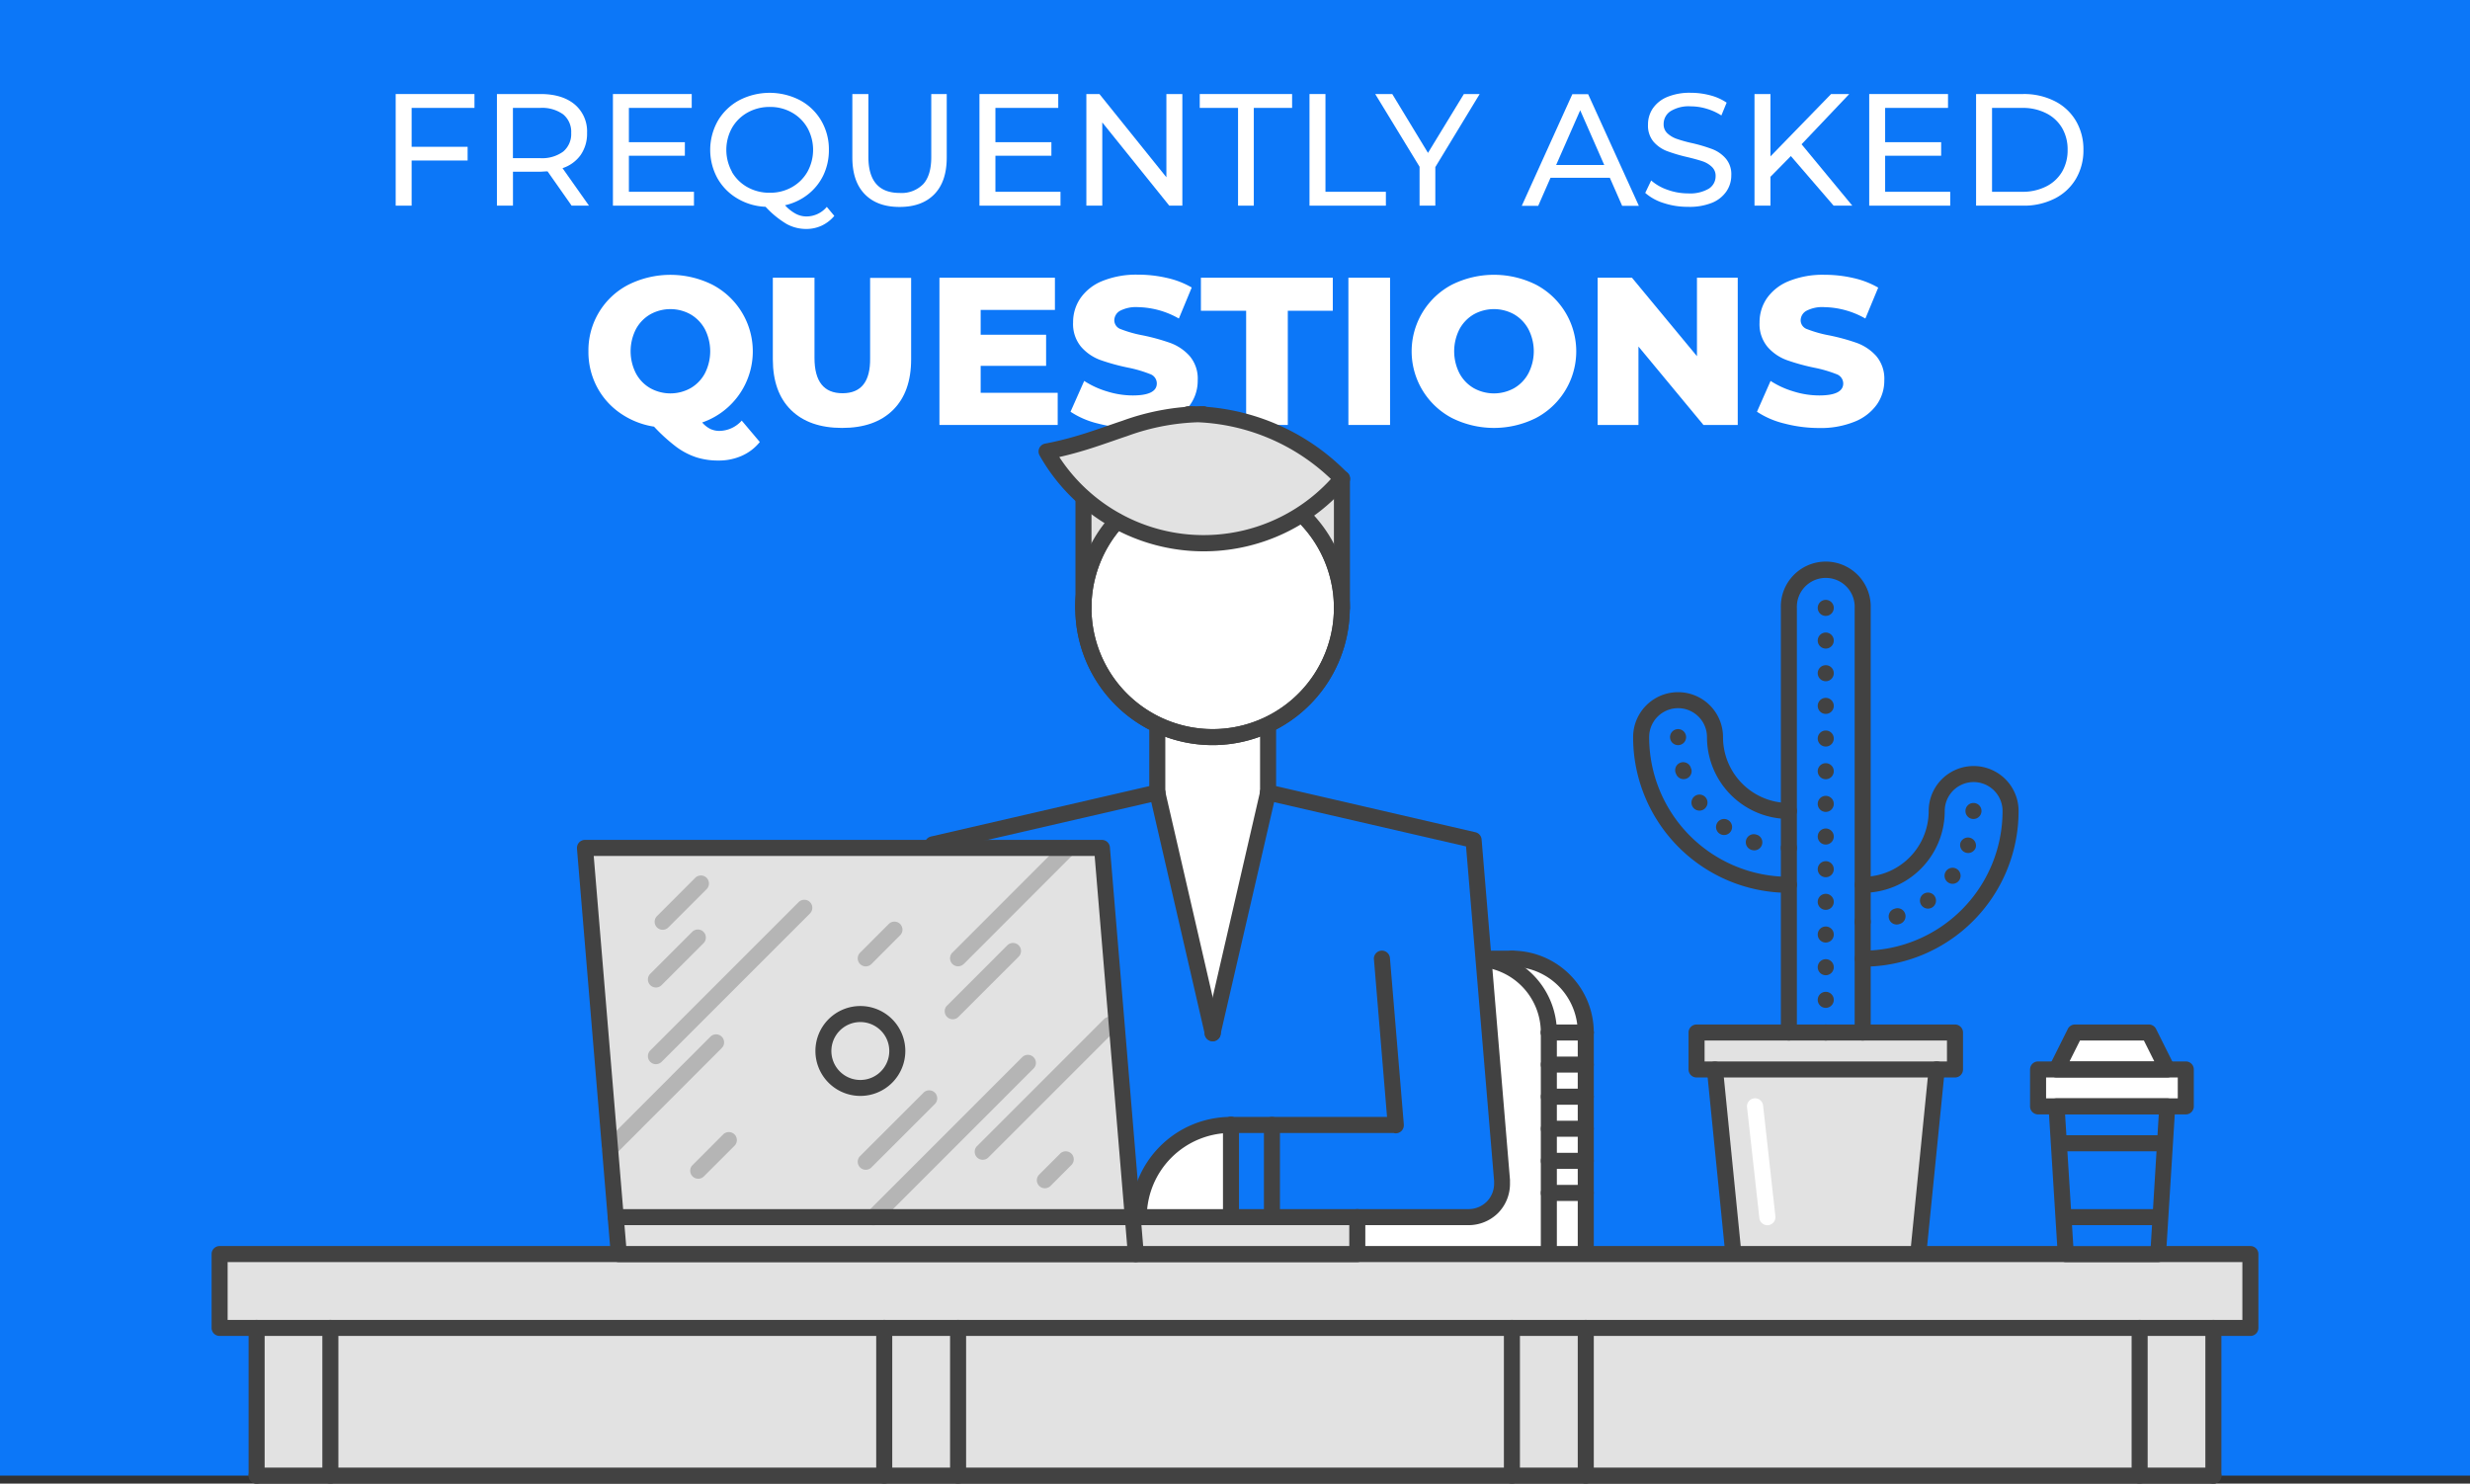 <svg xmlns="http://www.w3.org/2000/svg" viewBox="0 0 616 370"><rect x="0" y="0" width="616" height="370" fill="#333333" stroke="none"/><defs><style>.cls-1{fill:#0c77f8;}.cls-2{fill:#fff;}.cls-3{fill:#e2e2e2;}.cls-4{fill:#424242;}.cls-5{fill:#b5b5b5;}</style></defs><title>banner-1</title><g id="Layer_2" data-name="Layer 2"><g id="banner"><rect class="cls-1" width="616" height="368"/><polygon class="cls-2" points="102.66 26.91 102.66 36.61 116.62 36.61 116.62 40.03 102.66 40.03 102.66 51.29 98.68 51.29 98.68 23.45 118.33 23.45 118.33 26.91 102.66 26.91"/><path class="cls-2" d="M142.56,51.29l-6-8.55c-.74,0-1.33.08-1.75.08h-6.88v8.47h-4V23.45H134.8q5.4,0,8.51,2.58a8.77,8.77,0,0,1,3.1,7.12,9.31,9.31,0,0,1-1.59,5.49,9,9,0,0,1-4.53,3.3l6.6,9.35Zm-2.11-13.48a5.7,5.7,0,0,0,2-4.66,5.63,5.63,0,0,0-2-4.63,9,9,0,0,0-5.77-1.61h-6.76V39.44h6.76A8.9,8.9,0,0,0,140.45,37.81Z"/><polygon class="cls-2" points="173.07 47.83 173.07 51.29 152.86 51.29 152.86 23.45 172.51 23.45 172.51 26.91 156.84 26.91 156.84 35.46 170.8 35.46 170.8 38.84 156.84 38.84 156.84 47.83 173.07 47.83"/><path class="cls-2" d="M208.07,53.84a9.28,9.28,0,0,1-3.14,2.43,9.1,9.1,0,0,1-3.86.83,10.1,10.1,0,0,1-4.91-1.25,23.54,23.54,0,0,1-5.23-4.28,14.85,14.85,0,0,1-7.1-2.11,13.57,13.57,0,0,1-4.94-5.07,14.75,14.75,0,0,1,.16-14.3A13.73,13.73,0,0,1,184.36,25a16.45,16.45,0,0,1,15.16,0,13.56,13.56,0,0,1,5.29,5.09,14.15,14.15,0,0,1,1.91,7.3,14.45,14.45,0,0,1-1.37,6.29,13.49,13.49,0,0,1-3.86,4.81,14.43,14.43,0,0,1-5.71,2.7,10.17,10.17,0,0,0,2.69,2.13,5.73,5.73,0,0,0,2.64.66,6.64,6.64,0,0,0,5.09-2.39Zm-25.56-11a10.2,10.2,0,0,0,3.9,3.84A11.16,11.16,0,0,0,192,48.07a10.93,10.93,0,0,0,5.49-1.39,10.15,10.15,0,0,0,3.88-3.84,11.32,11.32,0,0,0,0-10.94,10.15,10.15,0,0,0-3.88-3.84A10.93,10.93,0,0,0,192,26.67a11.16,11.16,0,0,0-5.55,1.39,10.2,10.2,0,0,0-3.9,3.84,11.32,11.32,0,0,0,0,10.94Z"/><path class="cls-2" d="M215.67,48.43q-3.1-3.18-3.1-9.15V23.45h4V39.12q0,9,7.83,9a7.55,7.55,0,0,0,5.85-2.21q2-2.2,2-6.74V23.45h3.86V39.28q0,6-3.1,9.17t-8.68,3.16Q218.77,51.61,215.67,48.43Z"/><polygon class="cls-2" points="264.48 47.83 264.48 51.29 244.27 51.29 244.27 23.45 263.92 23.45 263.92 26.91 248.25 26.91 248.25 35.46 262.21 35.46 262.21 38.84 248.25 38.84 248.25 47.83 264.48 47.83"/><polygon class="cls-2" points="294.87 23.45 294.87 51.29 291.61 51.29 274.9 30.53 274.9 51.29 270.93 51.29 270.93 23.45 274.19 23.45 290.89 44.21 290.89 23.45 294.87 23.45"/><polygon class="cls-2" points="308.76 26.91 299.21 26.91 299.21 23.45 322.24 23.45 322.24 26.91 312.69 26.91 312.69 51.29 308.76 51.29 308.76 26.91"/><polygon class="cls-2" points="326.58 23.45 330.56 23.45 330.56 47.83 345.63 47.83 345.63 51.29 326.58 51.29 326.58 23.45"/><polygon class="cls-2" points="357.96 41.67 357.96 51.29 354.03 51.29 354.03 41.59 342.97 23.45 347.22 23.45 356.13 38.13 365.08 23.45 369.02 23.45 357.96 41.67"/><path class="cls-2" d="M401.48,44.33H386.69l-3.07,7h-4.1l12.61-27.84h3.94l12.65,27.84h-4.17Zm-1.39-3.18-6-13.65-6,13.65Z"/><path class="cls-2" d="M414.91,50.64a12.6,12.6,0,0,1-4.6-2.53l1.48-3.1a12.17,12.17,0,0,0,4.07,2.32,15,15,0,0,0,5.12.9,9.24,9.24,0,0,0,5.17-1.17,3.64,3.64,0,0,0,1.71-3.13,3,3,0,0,0-.94-2.32,6.19,6.19,0,0,0-2.31-1.38c-.91-.31-2.2-.67-3.87-1.07a40.12,40.12,0,0,1-5.08-1.51,8.51,8.51,0,0,1-3.3-2.33A6.25,6.25,0,0,1,411,31.08a7.16,7.16,0,0,1,1.17-4,8.1,8.1,0,0,1,3.56-2.87,14.59,14.59,0,0,1,5.93-1.07,18.87,18.87,0,0,1,4.85.63,13.09,13.09,0,0,1,4.1,1.83l-1.31,3.19a14.33,14.33,0,0,0-3.74-1.69,13.81,13.81,0,0,0-3.9-.58,8.62,8.62,0,0,0-5.07,1.23,3.79,3.79,0,0,0-1.69,3.19,3,3,0,0,0,.95,2.32,6.61,6.61,0,0,0,2.37,1.39,34.28,34.28,0,0,0,3.84,1.06,39,39,0,0,1,5.05,1.51,8.39,8.39,0,0,1,3.28,2.31,6,6,0,0,1,1.38,4.18,7.06,7.06,0,0,1-1.2,4,8,8,0,0,1-3.62,2.87,15,15,0,0,1-6,1A19,19,0,0,1,414.91,50.64Z"/><polygon class="cls-2" points="446.63 38.92 441.54 44.09 441.54 51.29 437.56 51.29 437.56 23.45 441.54 23.45 441.54 39 456.66 23.45 461.19 23.45 449.3 35.98 461.95 51.29 457.29 51.29 446.63 38.92"/><polygon class="cls-2" points="486.37 47.83 486.37 51.29 466.17 51.29 466.17 23.45 485.82 23.45 485.82 26.91 470.14 26.91 470.14 35.46 484.11 35.46 484.11 38.84 470.14 38.84 470.14 47.83 486.37 47.83"/><path class="cls-2" d="M492.82,23.45h11.73a16.92,16.92,0,0,1,7.84,1.75,12.8,12.8,0,0,1,5.31,4.91,13.89,13.89,0,0,1,1.89,7.26,13.89,13.89,0,0,1-1.89,7.26,12.8,12.8,0,0,1-5.31,4.91,16.92,16.92,0,0,1-7.84,1.75H492.82Zm11.49,24.38a12.94,12.94,0,0,0,5.95-1.31,9.53,9.53,0,0,0,4-3.68,10.57,10.57,0,0,0,1.39-5.47,10.57,10.57,0,0,0-1.39-5.47,9.53,9.53,0,0,0-4-3.68,12.82,12.82,0,0,0-5.95-1.31H496.8V47.83Z"/><path class="cls-2" d="M189.49,110.23a11.94,11.94,0,0,1-4.49,3.44,14,14,0,0,1-5.79,1.18,17.89,17.89,0,0,1-5.51-.79,17.66,17.66,0,0,1-5-2.59,43.27,43.27,0,0,1-5.59-5.07,20.16,20.16,0,0,1-8.49-3.41,18.24,18.24,0,0,1-5.8-6.61,18.71,18.71,0,0,1-2.07-8.76A18.39,18.39,0,0,1,156.73,71a23.49,23.49,0,0,1,20.93,0,18.76,18.76,0,0,1-2.54,34.36,6.54,6.54,0,0,0,2.07,1.63,5.3,5.3,0,0,0,2.23.47,7.56,7.56,0,0,0,5.56-2.57ZM158.59,93.1a9.29,9.29,0,0,0,3.57,3.7,10.33,10.33,0,0,0,10.07,0,9.42,9.42,0,0,0,3.57-3.7,12.12,12.12,0,0,0,0-11,9.56,9.56,0,0,0-3.57-3.7,10.33,10.33,0,0,0-10.07,0,9.42,9.42,0,0,0-3.57,3.7,12.12,12.12,0,0,0,0,11Z"/><path class="cls-2" d="M197.28,102.26q-4.53-4.45-4.54-12.64V69.26h10.39v20q0,8.82,7,8.81T217,89.3v-20h10.23V89.62q0,8.17-4.53,12.64T210,106.72Q201.83,106.72,197.28,102.26Z"/><polygon class="cls-2" points="263.78 97.96 263.78 105.98 234.29 105.98 234.29 69.26 263.09 69.26 263.09 77.29 244.57 77.29 244.57 83.48 260.89 83.48 260.89 91.24 244.57 91.24 244.57 97.96 263.78 97.96"/><path class="cls-2" d="M273.8,105.62a21.4,21.4,0,0,1-6.82-2.94L270.39,95a22.06,22.06,0,0,0,5.71,2.62,21.64,21.64,0,0,0,6.4,1q6,0,6-3a2.48,2.48,0,0,0-1.7-2.34,32,32,0,0,0-5.48-1.6,52.07,52.07,0,0,1-6.93-1.91,11.69,11.69,0,0,1-4.77-3.28,8.85,8.85,0,0,1-2-6.09,10.56,10.56,0,0,1,1.84-6.05,12.21,12.21,0,0,1,5.48-4.28,22.59,22.59,0,0,1,8.95-1.57,31.63,31.63,0,0,1,7.13.81,21.64,21.64,0,0,1,6.19,2.39L294,79.44a21.35,21.35,0,0,0-10.17-2.84,8.58,8.58,0,0,0-4.52.92,2.76,2.76,0,0,0-1.41,2.39,2.36,2.36,0,0,0,1.68,2.2,30,30,0,0,0,5.4,1.52,51.68,51.68,0,0,1,6.95,1.92,12,12,0,0,1,4.77,3.25,8.68,8.68,0,0,1,2,6.06,10.35,10.35,0,0,1-1.83,6,12.53,12.53,0,0,1-5.51,4.28,22.4,22.4,0,0,1-8.92,1.6A34.07,34.07,0,0,1,273.8,105.62Z"/><polygon class="cls-2" points="310.78 77.5 299.5 77.5 299.5 69.26 332.39 69.26 332.39 77.5 321.17 77.5 321.17 105.98 310.78 105.98 310.78 77.5"/><rect class="cls-2" x="336.28" y="69.26" width="10.39" height="36.72"/><path class="cls-2" d="M362.11,104.25a18.78,18.78,0,0,1,0-33.26,23.51,23.51,0,0,1,20.94,0,18.78,18.78,0,0,1,0,33.26,23.43,23.43,0,0,1-20.94,0Zm15.51-7.45a9.33,9.33,0,0,0,3.56-3.7,12,12,0,0,0,0-11,9.46,9.46,0,0,0-3.56-3.7,10.35,10.35,0,0,0-10.08,0,9.46,9.46,0,0,0-3.56,3.7,12.12,12.12,0,0,0,0,11,9.33,9.33,0,0,0,3.56,3.7,10.35,10.35,0,0,0,10.08,0Z"/><polygon class="cls-2" points="433.38 69.26 433.38 105.98 424.83 105.98 408.62 86.42 408.62 105.98 398.44 105.98 398.44 69.26 407 69.26 423.21 88.83 423.21 69.26 433.38 69.26"/><path class="cls-2" d="M445,105.62a21.5,21.5,0,0,1-6.82-2.94L441.57,95a22,22,0,0,0,5.72,2.62,21.54,21.54,0,0,0,6.4,1c4,0,6-1,6-3A2.49,2.49,0,0,0,458,93.31a31.76,31.76,0,0,0-5.48-1.6,51.88,51.88,0,0,1-6.92-1.91,11.66,11.66,0,0,1-4.78-3.28,8.85,8.85,0,0,1-2-6.09,10.55,10.55,0,0,1,1.83-6.05,12.24,12.24,0,0,1,5.49-4.28,22.54,22.54,0,0,1,8.94-1.57,31.78,31.78,0,0,1,7.14.81,21.88,21.88,0,0,1,6.19,2.39l-3.2,7.71A21.39,21.39,0,0,0,455,76.6a8.52,8.52,0,0,0-4.51.92,2.75,2.75,0,0,0-1.42,2.39,2.36,2.36,0,0,0,1.68,2.2,30,30,0,0,0,5.4,1.52,51.26,51.26,0,0,1,7,1.92,12.06,12.06,0,0,1,4.78,3.25,8.73,8.73,0,0,1,2,6.06,10.36,10.36,0,0,1-1.84,6,12.47,12.47,0,0,1-5.51,4.28,22.4,22.4,0,0,1-8.92,1.6A34.13,34.13,0,0,1,445,105.62Z"/><path class="cls-2" d="M395,321l.72-60.24s1.92-11.51-6.24-16.31c0,0-5.52-8.16-27.84-5l-34.56,60,.72,16.8"/><polyline class="cls-2" points="508.02 268.52 508.28 275.92 545.12 275.92 545.12 266.71 539.58 266.24 535.91 257.5 517.49 257.5 512.89 266.71 508.28 266.71"/><rect class="cls-2" x="284.11" y="272.72" width="53.04" height="37.2"/><polygon class="cls-2" points="288.19 173.13 288.43 215.61 296.35 263.6 318.91 261.92 315.07 166.17 288.19 173.13"/><polygon class="cls-3" points="478.36 312.75 432.31 312.75 427.71 266.71 482.96 266.71 478.36 312.75"/><rect class="cls-3" x="423.11" y="257.5" width="64.46" height="9.21"/><path class="cls-1" d="M464.54,220.67A18.41,18.41,0,0,0,483,202.25a9.21,9.21,0,1,1,18.42,0,36.81,36.81,0,0,1-36.84,36.83"/><path class="cls-1" d="M464.54,229.87a27.61,27.61,0,0,0,27.63-27.62"/><path class="cls-1" d="M464.54,257.5V151.6a9.21,9.21,0,1,0-18.41,0V257.5"/><line class="cls-1" x1="455.33" y1="151.6" x2="455.33" y2="257.5"/><path class="cls-1" d="M446.13,202.25a18.41,18.41,0,0,1-18.42-18.42,9.21,9.21,0,0,0-18.42,0,36.82,36.82,0,0,0,36.84,36.84"/><path class="cls-1" d="M446.13,211.46a27.62,27.62,0,0,1-27.63-27.63"/><path class="cls-4" d="M464.54,222.66A20.4,20.4,0,0,0,485,202.25a7.21,7.21,0,1,1,14.42,0,34.81,34.81,0,0,1-34.84,34.83,2,2,0,0,0,0,4,38.81,38.81,0,0,0,38.84-38.83,11.21,11.21,0,1,0-22.42,0,16.41,16.41,0,0,1-16.42,16.42,2,2,0,0,0,0,4Z"/><path class="cls-4" d="M464.54,231.87a2,2,0,1,0-2-2,2,2,0,0,0,.59,1.42,2,2,0,0,0,1.41.58"/><path class="cls-4" d="M492.72,211.42h0a2,2,0,0,0-3.8-1.24h0a2,2,0,0,0,3.8,1.24Zm-4.21,8.25h0a2,2,0,1,0-3.23-2.35h0a2,2,0,0,0,3.23,2.35ZM482,226.22h0a2,2,0,1,0-2.79-.44A2,2,0,0,0,482,226.22Zm-8.26,4.21h0a2,2,0,1,0-1.23-3.8h0a2,2,0,1,0,1.23,3.8Z"/><path class="cls-4" d="M492.17,204.25a2,2,0,0,0,1.41-.59,2,2,0,0,0,.59-1.41,2,2,0,0,0-2-2,2,2,0,0,0-2,2,2,2,0,0,0,.58,1.41,2,2,0,0,0,1.42.59"/><path class="cls-4" d="M466.54,257.5V151.6a11.21,11.21,0,1,0-22.41,0V257.5a2,2,0,0,0,4,0V151.6a7.21,7.21,0,1,1,14.41,0V257.5a2,2,0,0,0,4,0Z"/><path class="cls-4" d="M455.33,153.6a2,2,0,0,0,2-2,2,2,0,0,0-4,0,2,2,0,0,0,.59,1.42,2,2,0,0,0,1.41.58"/><path class="cls-4" d="M453.33,249.35h0a2,2,0,1,0,2-2A2,2,0,0,0,453.33,249.35Zm0-8.14h0a2,2,0,1,0,2-2A2,2,0,0,0,453.33,241.21Zm0-8.15h0a2,2,0,1,0,2-2A2,2,0,0,0,453.33,233.06Zm0-8.15h0a2,2,0,1,0,2-2A2,2,0,0,0,453.33,224.91Zm0-8.14h0a2,2,0,1,0,2-2A2,2,0,0,0,453.33,216.77Zm0-8.15h0a2,2,0,1,0,2-2A2,2,0,0,0,453.33,208.62Zm0-8.14h0a2,2,0,1,0,2-2A2,2,0,0,0,453.33,200.48Zm0-8.15h0a2,2,0,1,0,2-2A2,2,0,0,0,453.33,192.33Zm0-8.15h0a2,2,0,1,0,2-2A2,2,0,0,0,453.33,184.18Zm0-8.14h0a2,2,0,1,0,2-2A2,2,0,0,0,453.33,176Zm0-8.15h0a2,2,0,1,0,2-2A2,2,0,0,0,453.33,167.89Zm0-8.14h0a2,2,0,1,0,2-2A2,2,0,0,0,453.33,159.75Z"/><path class="cls-4" d="M455.33,259.5a2,2,0,1,0-1.41-.59,2,2,0,0,0,1.41.59"/><path class="cls-4" d="M446.13,200.25a16.41,16.41,0,0,1-16.42-16.42,11.21,11.21,0,0,0-22.42,0,38.81,38.81,0,0,0,38.84,38.83,2,2,0,1,0,0-4,34.82,34.82,0,0,1-34.84-34.84,7.21,7.21,0,1,1,14.42,0,20.41,20.41,0,0,0,20.42,20.42,2,2,0,0,0,0-4Z"/><path class="cls-4" d="M446.13,213.46a2,2,0,1,0-1.42-.59,2,2,0,0,0,1.42.59"/><path class="cls-4" d="M421.75,191.76h0A2,2,0,1,0,418,193h0a2,2,0,0,0,3.8-1.24Zm3.64,7.14h0a2,2,0,0,0-3.23,2.35h0a2,2,0,1,0,3.23-2.35Zm5.67,5.67h0a2,2,0,0,0-2.35,3.23h0a2,2,0,1,0,2.35-3.23Zm7.14,3.64h0A2,2,0,1,0,437,212h0a2,2,0,0,0,1.23-3.8Z"/><path class="cls-4" d="M418.5,185.83a2,2,0,0,0,2-2,2,2,0,0,0-2-2,2,2,0,0,0-2,2,2,2,0,0,0,2,2"/><path class="cls-4" d="M487.56,257.5v-2H423.11a2,2,0,0,0-2,2v9.21a2,2,0,0,0,2,2h64.45a2,2,0,0,0,2-2V257.5a2,2,0,0,0-2-2v2h-2v7.21H425.11V259.5h62.45v-2h0Z"/><path class="cls-2" d="M435.7,276.14l3.07,27.62a2,2,0,1,0,4-.44l-3.07-27.63a2,2,0,1,0-4,.45"/><path class="cls-4" d="M434.3,312.55l-4.6-46a2,2,0,1,0-4,.4l4.6,46a2,2,0,1,0,4-.4"/><path class="cls-4" d="M481,266.51l-4.6,46a2,2,0,0,0,4,.4l4.6-46a2,2,0,0,0-4-.4"/><path class="cls-4" d="M388.27,312.75V257.5a2,2,0,0,0-4,0v55.25a2,2,0,0,0,4,0"/><path class="cls-4" d="M397.48,312.75V257.5a2,2,0,0,0-4,0v55.25a2,2,0,0,0,4,0"/><path class="cls-4" d="M388.27,257.5a20.42,20.42,0,0,0-20.42-20.42,2,2,0,0,0,0,4,16.41,16.41,0,0,1,16.42,16.42,2,2,0,0,0,4,0Z"/><path class="cls-4" d="M397.48,257.5a20.42,20.42,0,0,0-20.42-20.42,2,2,0,0,0,0,4,16.42,16.42,0,0,1,16.42,16.42,2,2,0,0,0,4,0Z"/><path class="cls-4" d="M386.27,299.5h9.21a2,2,0,0,0,0-4h-9.21a2,2,0,0,0,0,4"/><path class="cls-4" d="M386.27,291.5h9.21a2,2,0,0,0,0-4h-9.21a2,2,0,0,0,0,4"/><path class="cls-4" d="M386.27,283.5h9.21a2,2,0,0,0,0-4h-9.21a2,2,0,0,0,0,4"/><path class="cls-4" d="M386.27,275.5h9.21a2,2,0,0,0,0-4h-9.21a2,2,0,0,0,0,4"/><path class="cls-4" d="M386.27,267.5h9.21a2,2,0,0,0,0-4h-9.21a2,2,0,0,0,0,4"/><path class="cls-4" d="M386.27,259.5h9.21a2,2,0,0,0,0-4h-9.21a2,2,0,0,0,0,4"/><path class="cls-4" d="M377.06,237.08h-9.21a2,2,0,0,0,0,4h9.21a2,2,0,0,0,0-4"/><path class="cls-2" d="M325,128.57A32.23,32.23,0,1,1,278.52,130"/><path class="cls-4" d="M323.59,130A30.23,30.23,0,1,1,280,131.34a2,2,0,1,0-3-2.69,34.23,34.23,0,1,0,49.35-1.51,2,2,0,0,0-2.8,2.86Z"/><path class="cls-1" d="M284.72,303.54l-.29-3.45a23,23,0,0,0-.29,3.45Z"/><path class="cls-1" d="M367.62,209.47l-51.25-11.83L302.56,257.5l-13.81-59.86h-.67l-56,12.93,44.8.89,7.57,88.63a23,23,0,0,1,22.73-19.57v23h59.09a8.36,8.36,0,0,0,8.45-9.18Z"/><path class="cls-3" d="M334.67,119.37h0a53,53,0,0,0-36.43-16c-14.4.49-22.36,6.46-37.23,9.26a43.19,43.19,0,0,0,9.21,11.58V151.6a32.07,32.07,0,0,1,8.31-21.6l0,0a45.21,45.21,0,0,0,48.63-3.44l-2.14,2a32.15,32.15,0,0,1,9.68,23V119.37h0Z"/><path class="cls-3" d="M296.34,103.26c.64,0,1.26,0,1.89,0s1.25,0,1.9,0Z"/><path class="cls-4" d="M296.34,105.26a51.11,51.11,0,0,1,36.88,15.49l.16.15h0l1.28-1.54-1.55-1.27a43,43,0,0,1-70.37-6.48l-1.75.95.37,2c8-1.5,14-3.89,19.78-5.82a56.18,56.18,0,0,1,19-3.46,2,2,0,0,0,0-4,60.3,60.3,0,0,0-20.25,3.66c-6,2-11.69,4.27-19.25,5.69a2,2,0,0,0-1.39,2.92,47,47,0,0,0,77,7.11,2,2,0,0,0-.26-2.81h0l-1.28,1.53L336.1,118a55.12,55.12,0,0,0-39.76-16.71,2,2,0,0,0,0,4Z"/><path class="cls-4" d="M323.59,130A30.23,30.23,0,1,1,280,131.34a2,2,0,1,0-3-2.69,34.23,34.23,0,1,0,49.35-1.51,2,2,0,0,0-2.8,2.86Z"/><path class="cls-4" d="M336.67,151.6V119.37a2,2,0,0,0-4,0V151.6a2,2,0,0,0,4,0"/><path class="cls-4" d="M272.21,151.6V124.15a2,2,0,0,0-4,0V151.6a2,2,0,0,0,4,0"/><path class="cls-4" d="M286,303.54a21,21,0,0,1,21-21,2,2,0,0,0,0-4,25,25,0,0,0-25,25,2,2,0,0,0,4,0Z"/><path class="cls-4" d="M290.62,197.64V181.53a2,2,0,1,0-4,0v16.11a2,2,0,0,0,4,0"/><path class="cls-4" d="M318.25,197.64V181.53a2,2,0,1,0-4,0v16.11a2,2,0,0,0,4,0"/><path class="cls-4" d="M304.38,258l13.82-59.86a2,2,0,1,0-3.9-.9l-13.81,59.86a2,2,0,1,0,3.89.9"/><path class="cls-4" d="M286.67,198.09,300.49,258a2,2,0,1,0,3.89-.9l-13.81-59.86a2,2,0,1,0-3.9.9"/><path class="cls-4" d="M342.65,239.25l3.45,41.47a2,2,0,0,0,4-.17v0a2,2,0,0,0-.59-1.41,2,2,0,0,0-1.41-.59H307a2,2,0,1,0,0,4H348.1v-2h-2v0h2l2-.16-3.46-41.47a2,2,0,1,0-4,.33Z"/><path class="cls-4" d="M288.17,195.69l-56,12.93a2,2,0,1,0,.9,3.9l56-12.93a2,2,0,0,0-.9-3.9"/><path class="cls-4" d="M315.8,199.59l49.82,11.5,7,83.44c0,.2,0,.4,0,.59a6.39,6.39,0,0,1-1.84,4.56,6.46,6.46,0,0,1-4.63,1.86H338.5a2,2,0,0,0,0,4h27.63a10.46,10.46,0,0,0,7.45-3,10.36,10.36,0,0,0,3-7.39c0-.3,0-.61,0-.92l-7.08-84.9a2,2,0,0,0-1.55-1.78L316.7,195.69a2,2,0,0,0-.9,3.9Z"/><path class="cls-4" d="M305,280.52v23a2,2,0,0,0,4,0v-23a2,2,0,0,0-4,0"/><path class="cls-4" d="M319.21,303.54v-23a2,2,0,0,0-4,0v23a2,2,0,0,0,4,0"/><rect class="cls-3" x="63.98" y="331.17" width="488.05" height="36.83"/><rect class="cls-3" x="82.39" y="331.17" width="138.13" height="36.83"/><rect class="cls-3" x="238.94" y="331.17" width="138.13" height="36.83"/><rect class="cls-3" x="395.48" y="331.17" width="138.13" height="36.83"/><rect class="cls-3" x="54.77" y="312.75" width="506.46" height="18.42"/><path class="cls-4" d="M561.23,331.17v-2H56.77V314.75H559.23v16.42h2v0h2V312.75a2,2,0,0,0-2-2H54.77a2,2,0,0,0-2,2v18.42a2,2,0,0,0,.58,1.41,2,2,0,0,0,1.42.59H561.23a2,2,0,0,0,1.42-.59,2,2,0,0,0,.58-1.41Z"/><path class="cls-4" d="M62,331.17V368a2,2,0,0,0,4,0V331.17a2,2,0,0,0-4,0"/><path class="cls-4" d="M80.39,331.17V368a2,2,0,0,0,4,0V331.17a2,2,0,0,0-4,0"/><path class="cls-4" d="M531.61,331.17V368a2,2,0,0,0,4,0V331.17a2,2,0,1,0-4,0"/><path class="cls-4" d="M550,331.17V368a2,2,0,0,0,4,0V331.17a2,2,0,0,0-4,0"/><path class="cls-4" d="M218.52,331.17V368a2,2,0,0,0,4,0V331.17a2,2,0,0,0-4,0"/><path class="cls-4" d="M236.94,331.17V368a2,2,0,0,0,4,0V331.17a2,2,0,0,0-4,0"/><path class="cls-4" d="M375.06,331.17V368a2,2,0,0,0,4,0V331.17a2,2,0,0,0-4,0"/><path class="cls-4" d="M393.48,331.17V368a2,2,0,0,0,4,0V331.17a2,2,0,0,0-4,0"/><polygon class="cls-3" points="145.89 211.46 154.33 312.75 283.25 312.75 274.81 211.46 145.89 211.46"/><rect class="cls-3" x="163.54" y="303.54" width="174.96" height="9.21"/><path class="cls-5" d="M166.68,231.29l9.54-9.54a2,2,0,1,0-2.83-2.83l-9.54,9.54a2,2,0,1,0,2.83,2.83"/><path class="cls-5" d="M165,245.68l10.52-10.53a2,2,0,0,0-2.83-2.82l-10.52,10.52a2,2,0,0,0,2.83,2.83"/><path class="cls-5" d="M165,264.81l37-37a2,2,0,1,0-2.83-2.83l-37,37a2,2,0,0,0,2.83,2.83"/><path class="cls-5" d="M153.55,287.84,180,261.37a2,2,0,0,0-2.83-2.83L150.73,285a2,2,0,0,0,2.82,2.83"/><path class="cls-5" d="M240.35,240.42,267.74,213a2,2,0,1,0-2.83-2.83l-27.39,27.4a2,2,0,0,0,2.83,2.83"/><path class="cls-5" d="M251.22,235.75l-15.1,15.1a2,2,0,0,0,2.83,2.82l15.1-15.09a2,2,0,0,0-2.83-2.83"/><path class="cls-5" d="M217.33,240.42l7.15-7.16a2,2,0,0,0-2.83-2.83l-7.15,7.16a2,2,0,0,0,2.83,2.83"/><path class="cls-5" d="M175.48,293.44l7.63-7.63a2,2,0,1,0-2.82-2.83l-7.64,7.64a2,2,0,0,0,2.83,2.82"/><path class="cls-5" d="M217.33,291.14l15.82-15.81a2,2,0,1,0-2.83-2.83L214.5,288.31a2,2,0,1,0,2.83,2.83"/><path class="cls-5" d="M219.25,305l38.51-38.52a2,2,0,1,0-2.83-2.83l-38.51,38.52a2,2,0,0,0,2.83,2.83"/><path class="cls-5" d="M246.5,288.65,278.15,257a2,2,0,1,0-2.83-2.83l-31.65,31.65a2,2,0,1,0,2.83,2.83"/><path class="cls-5" d="M262,295.75l5.27-5.28a2,2,0,0,0-2.82-2.83l-5.28,5.28a2,2,0,0,0,2.83,2.83"/><path class="cls-4" d="M145.89,211.46l-2,.16,8.44,101.3a2,2,0,0,0,2,1.83H283.25a2,2,0,0,0,1.47-.65,2,2,0,0,0,.53-1.52L276.8,211.29a2,2,0,0,0-2-1.83H145.89a2,2,0,0,0-1.47.64,2,2,0,0,0-.52,1.52l2-.16v2H273l8.11,97.29H156.17l-8.28-99.46-2,.17v0Z"/><path class="cls-4" d="M223.78,262.1h-2a7.22,7.22,0,1,1-2.11-5.09,7.16,7.16,0,0,1,2.11,5.09h4a11.21,11.21,0,1,0-11.21,11.21,11.22,11.22,0,0,0,11.21-11.21Z"/><path class="cls-4" d="M283.25,314.75H338.5a2,2,0,0,0,2-2v-9.21a2,2,0,0,0-2-2H283.25a2,2,0,0,0,0,4H336.5v5.21H283.25a2,2,0,0,0,0,4Z"/><path class="cls-4" d="M153.57,305.54H282.1a2,2,0,0,0,0-4H153.57a2,2,0,0,0,0,4"/><polygon class="cls-1" points="512.89 275.92 515.19 312.75 538.21 312.75 540.51 275.92 512.89 275.92"/><path class="cls-4" d="M545.12,266.71v-2H508.28a2,2,0,0,0-1.41.58,2,2,0,0,0-.59,1.42v9.21a2,2,0,0,0,2,2h36.84a2,2,0,0,0,2-2v-9.21a2,2,0,0,0-.59-1.42,2,2,0,0,0-1.41-.58v2h-2v7.21H510.28v-5.21h34.84v-2h0Z"/><path class="cls-4" d="M512.89,275.92l-2,.12,2.3,36.83a2,2,0,0,0,2,1.88h23a2,2,0,0,0,2-1.88l2.3-36.83a2,2,0,0,0-.54-1.49,2,2,0,0,0-1.46-.63H512.89a2,2,0,0,0-1.46.63,2,2,0,0,0-.54,1.49l2-.12v2h25.49l-2,32.84H517.07l-2.19-35-2,.13v0Z"/><path class="cls-4" d="M535.91,257.5v-2H517.49a2,2,0,0,0-1.79,1.1l-4.6,9.21a2,2,0,0,0,1.79,2.9h27.62a2,2,0,0,0,1.79-2.9l-4.6-9.21a2,2,0,0,0-1.79-1.1v2l-1.79.89,3.16,6.32H516.12l2.61-5.21h17.18v-2l-1.79.89Z"/><path class="cls-4" d="M515.19,287.12h23a2,2,0,0,0,0-4h-23a2,2,0,0,0,0,4"/><path class="cls-4" d="M537.06,301.54H516.34a2,2,0,0,0,0,4h20.72a2,2,0,0,0,0-4"/><path class="cls-4" d="M64,370H552a2,2,0,0,0,0-4H64a2,2,0,0,0,0,4"/></g></g></svg>